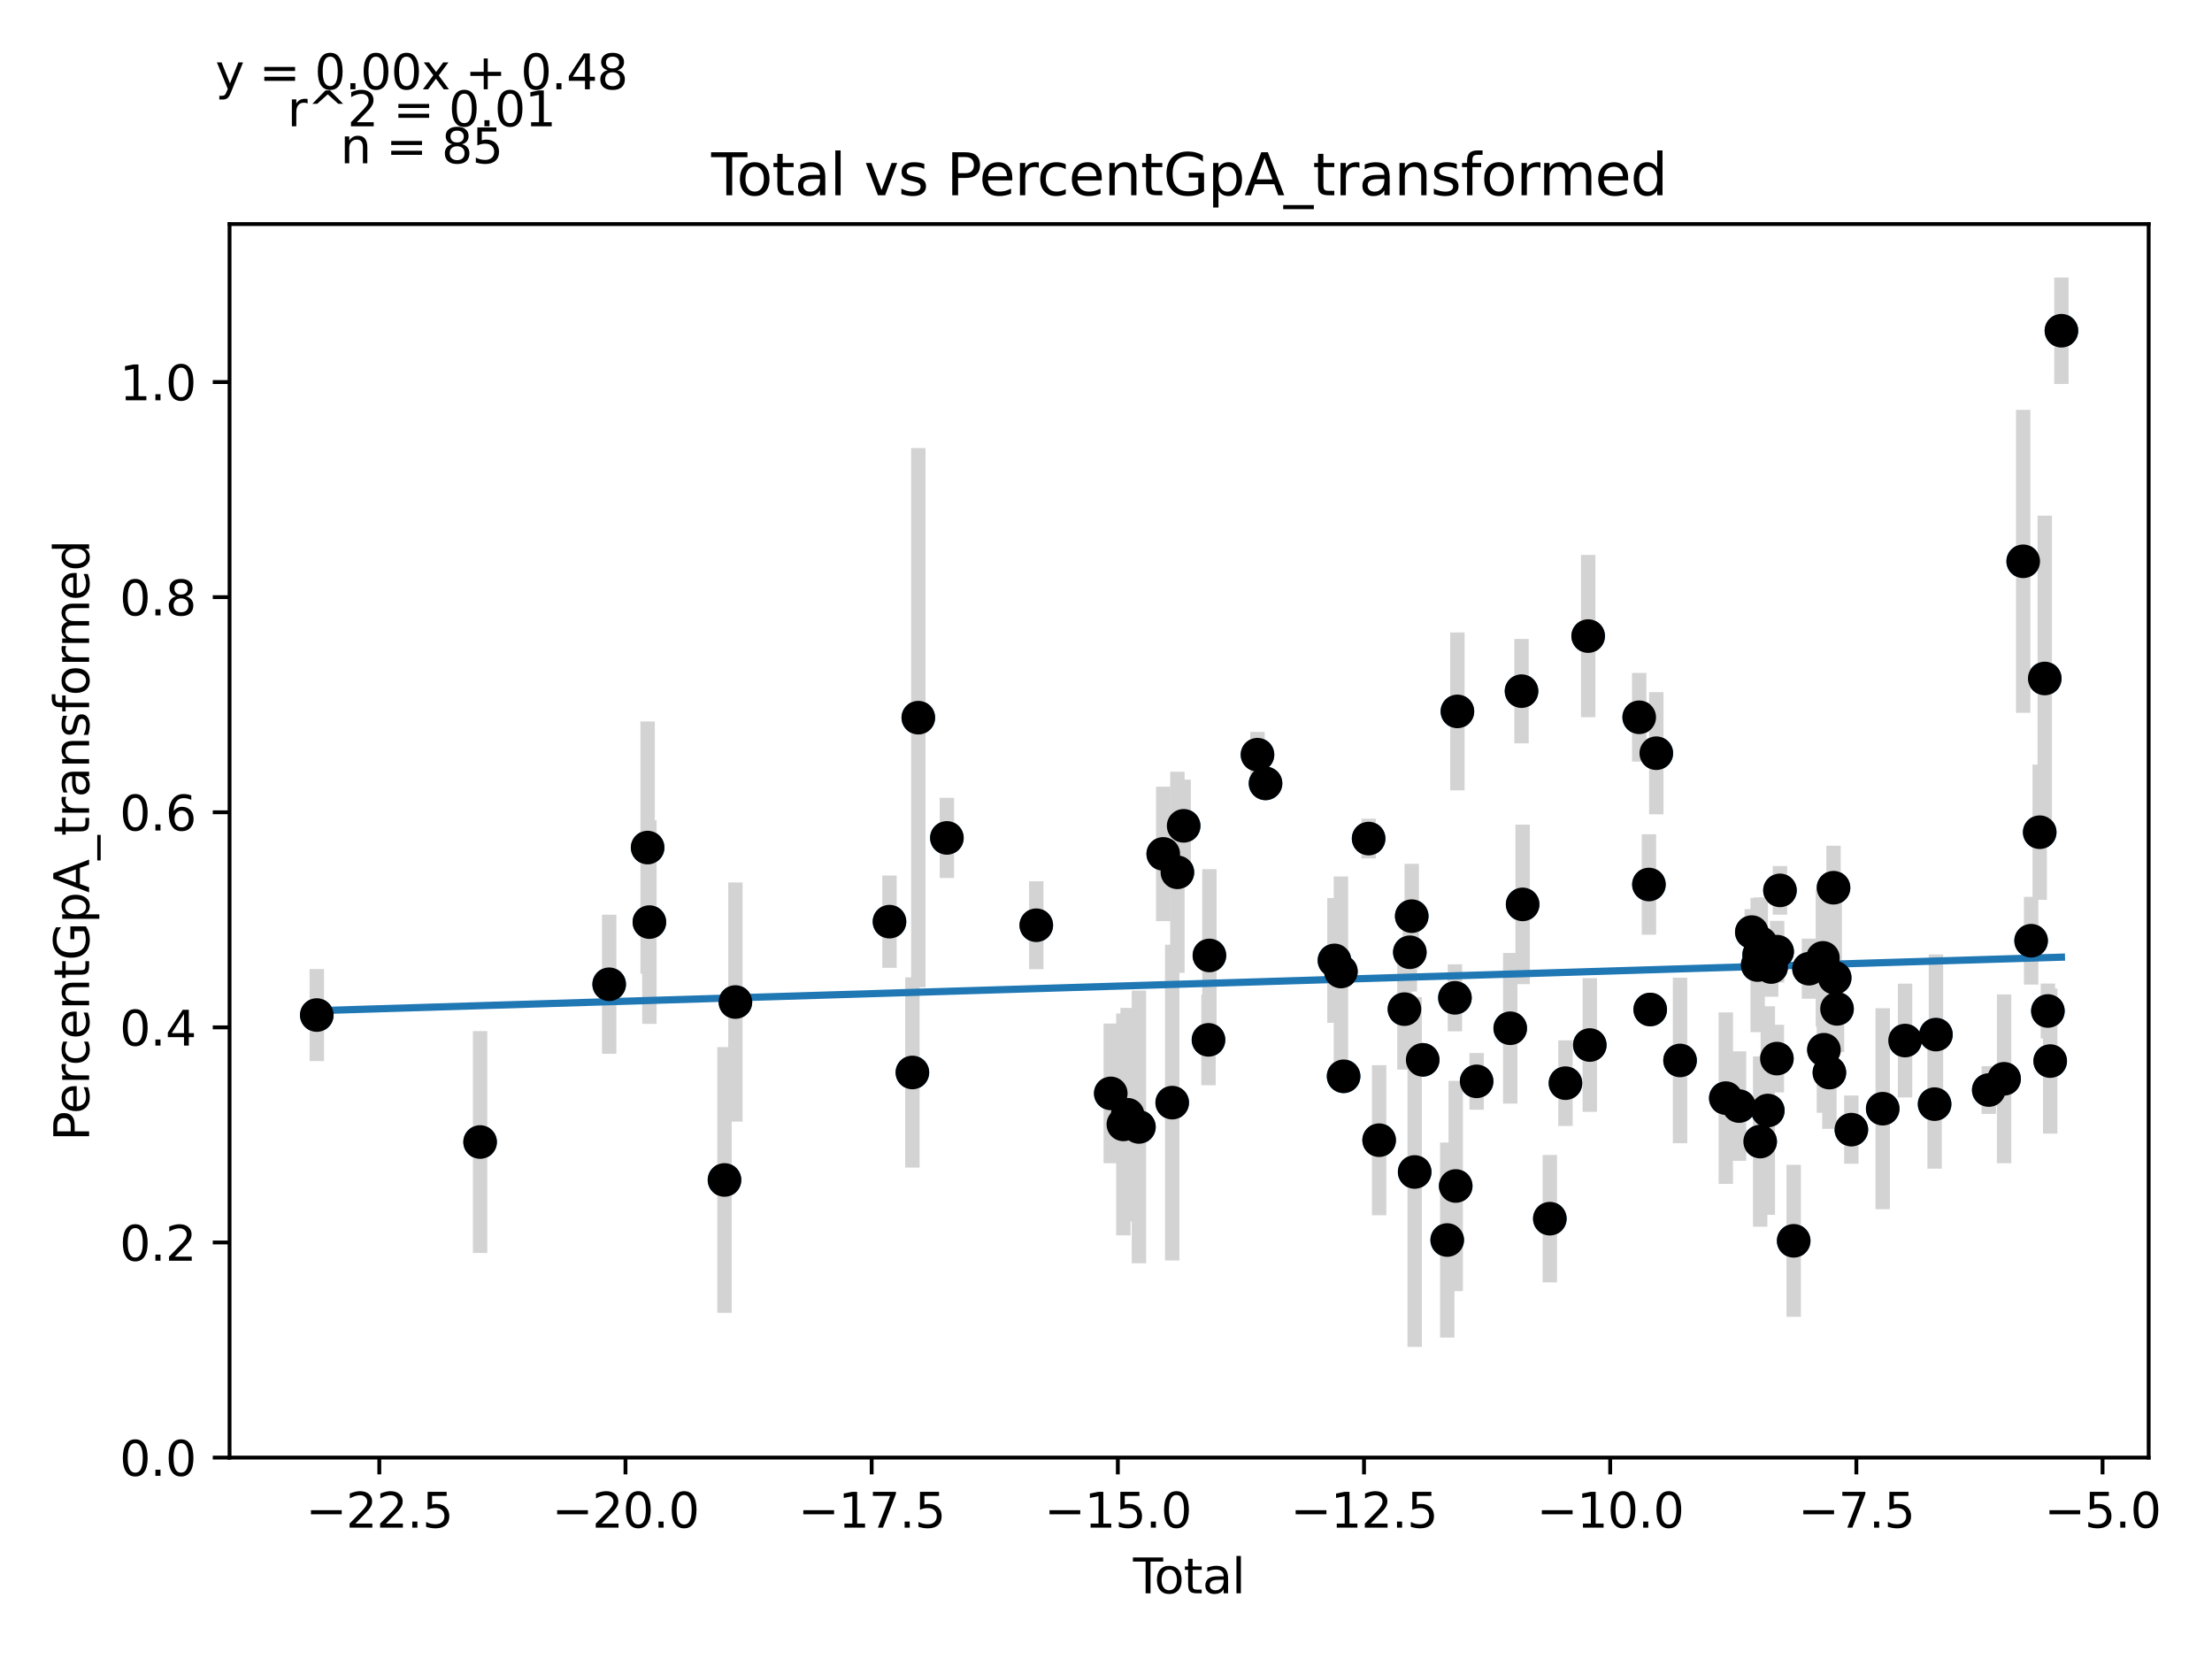 <?xml version="1.0" encoding="utf-8" standalone="no"?>
<!DOCTYPE svg PUBLIC "-//W3C//DTD SVG 1.1//EN"
  "http://www.w3.org/Graphics/SVG/1.1/DTD/svg11.dtd">
<svg xmlns:xlink="http://www.w3.org/1999/xlink" width="460.8pt" height="345.6pt" viewBox="0 0 460.8 345.6" xmlns="http://www.w3.org/2000/svg" version="1.1">
 <defs>
  <style type="text/css">*{stroke-linejoin: round; stroke-linecap: butt}</style>
 </defs>
 <g id="figure_1">
  <g id="patch_1">
   <path d="M 0 345.6 
L 460.8 345.6 
L 460.8 0 
L 0 0 
z
" style="fill: #ffffff"/>
  </g>
  <g id="axes_1">
   <g id="patch_2">
    <path d="M 47.821 303.64 
L 447.604 303.64 
L 447.604 46.676 
L 47.821 46.676 
z
" style="fill: #ffffff"/>
   </g>
   <g id="PathCollection_1">
    <defs>
     <path id="m365b60e209" d="M 0 3 
C 0.796 3 1.559 2.684 2.121 2.121 
C 2.684 1.559 3 0.796 3 0 
C 3 -0.796 2.684 -1.559 2.121 -2.121 
C 1.559 -2.684 0.796 -3 0 -3 
C -0.796 -3 -1.559 -2.684 -2.121 -2.121 
C -2.684 -1.559 -3 -0.796 -3 0 
C -3 0.796 -2.684 1.559 -2.121 2.121 
C -1.559 2.684 -0.796 3 0 3 
z
" style="stroke: #1f77b4"/>
    </defs>
    <g clip-path="url(#p6bec7f2ea3)">
     <use xlink:href="#m365b60e209" x="65.993" y="211.452" style="fill: #1f77b4; stroke: #1f77b4"/>
     <use xlink:href="#m365b60e209" x="100.016" y="237.904" style="fill: #1f77b4; stroke: #1f77b4"/>
     <use xlink:href="#m365b60e209" x="126.903" y="205.041" style="fill: #1f77b4; stroke: #1f77b4"/>
     <use xlink:href="#m365b60e209" x="134.913" y="176.565" style="fill: #1f77b4; stroke: #1f77b4"/>
     <use xlink:href="#m365b60e209" x="135.278" y="192.089" style="fill: #1f77b4; stroke: #1f77b4"/>
     <use xlink:href="#m365b60e209" x="150.926" y="245.807" style="fill: #1f77b4; stroke: #1f77b4"/>
     <use xlink:href="#m365b60e209" x="153.201" y="208.74" style="fill: #1f77b4; stroke: #1f77b4"/>
     <use xlink:href="#m365b60e209" x="185.296" y="191.998" style="fill: #1f77b4; stroke: #1f77b4"/>
     <use xlink:href="#m365b60e209" x="190.067" y="223.415" style="fill: #1f77b4; stroke: #1f77b4"/>
     <use xlink:href="#m365b60e209" x="191.302" y="149.506" style="fill: #1f77b4; stroke: #1f77b4"/>
     <use xlink:href="#m365b60e209" x="197.255" y="174.552" style="fill: #1f77b4; stroke: #1f77b4"/>
     <use xlink:href="#m365b60e209" x="215.877" y="192.745" style="fill: #1f77b4; stroke: #1f77b4"/>
     <use xlink:href="#m365b60e209" x="231.393" y="227.776" style="fill: #1f77b4; stroke: #1f77b4"/>
     <use xlink:href="#m365b60e209" x="234.021" y="234.233" style="fill: #1f77b4; stroke: #1f77b4"/>
     <use xlink:href="#m365b60e209" x="234.907" y="232.223" style="fill: #1f77b4; stroke: #1f77b4"/>
     <use xlink:href="#m365b60e209" x="237.258" y="234.763" style="fill: #1f77b4; stroke: #1f77b4"/>
     <use xlink:href="#m365b60e209" x="242.326" y="177.883" style="fill: #1f77b4; stroke: #1f77b4"/>
     <use xlink:href="#m365b60e209" x="244.193" y="229.698" style="fill: #1f77b4; stroke: #1f77b4"/>
     <use xlink:href="#m365b60e209" x="245.274" y="181.718" style="fill: #1f77b4; stroke: #1f77b4"/>
     <use xlink:href="#m365b60e209" x="246.577" y="172.034" style="fill: #1f77b4; stroke: #1f77b4"/>
     <use xlink:href="#m365b60e209" x="251.752" y="216.622" style="fill: #1f77b4; stroke: #1f77b4"/>
     <use xlink:href="#m365b60e209" x="251.943" y="199.039" style="fill: #1f77b4; stroke: #1f77b4"/>
     <use xlink:href="#m365b60e209" x="261.958" y="157.219" style="fill: #1f77b4; stroke: #1f77b4"/>
     <use xlink:href="#m365b60e209" x="263.634" y="163.195" style="fill: #1f77b4; stroke: #1f77b4"/>
     <use xlink:href="#m365b60e209" x="277.991" y="200.069" style="fill: #1f77b4; stroke: #1f77b4"/>
     <use xlink:href="#m365b60e209" x="279.34" y="202.384" style="fill: #1f77b4; stroke: #1f77b4"/>
     <use xlink:href="#m365b60e209" x="279.896" y="224.212" style="fill: #1f77b4; stroke: #1f77b4"/>
     <use xlink:href="#m365b60e209" x="285.109" y="174.689" style="fill: #1f77b4; stroke: #1f77b4"/>
     <use xlink:href="#m365b60e209" x="287.3" y="237.523" style="fill: #1f77b4; stroke: #1f77b4"/>
     <use xlink:href="#m365b60e209" x="292.571" y="210.223" style="fill: #1f77b4; stroke: #1f77b4"/>
     <use xlink:href="#m365b60e209" x="293.694" y="198.374" style="fill: #1f77b4; stroke: #1f77b4"/>
     <use xlink:href="#m365b60e209" x="294.091" y="190.854" style="fill: #1f77b4; stroke: #1f77b4"/>
     <use xlink:href="#m365b60e209" x="294.701" y="244.144" style="fill: #1f77b4; stroke: #1f77b4"/>
     <use xlink:href="#m365b60e209" x="296.377" y="220.785" style="fill: #1f77b4; stroke: #1f77b4"/>
     <use xlink:href="#m365b60e209" x="301.484" y="258.32" style="fill: #1f77b4; stroke: #1f77b4"/>
     <use xlink:href="#m365b60e209" x="303.087" y="207.867" style="fill: #1f77b4; stroke: #1f77b4"/>
     <use xlink:href="#m365b60e209" x="303.251" y="247.064" style="fill: #1f77b4; stroke: #1f77b4"/>
     <use xlink:href="#m365b60e209" x="303.606" y="148.199" style="fill: #1f77b4; stroke: #1f77b4"/>
     <use xlink:href="#m365b60e209" x="307.608" y="225.265" style="fill: #1f77b4; stroke: #1f77b4"/>
     <use xlink:href="#m365b60e209" x="314.609" y="214.205" style="fill: #1f77b4; stroke: #1f77b4"/>
     <use xlink:href="#m365b60e209" x="316.962" y="143.98" style="fill: #1f77b4; stroke: #1f77b4"/>
     <use xlink:href="#m365b60e209" x="317.193" y="188.401" style="fill: #1f77b4; stroke: #1f77b4"/>
     <use xlink:href="#m365b60e209" x="322.857" y="253.872" style="fill: #1f77b4; stroke: #1f77b4"/>
     <use xlink:href="#m365b60e209" x="326.115" y="225.644" style="fill: #1f77b4; stroke: #1f77b4"/>
     <use xlink:href="#m365b60e209" x="330.845" y="132.508" style="fill: #1f77b4; stroke: #1f77b4"/>
     <use xlink:href="#m365b60e209" x="331.183" y="217.697" style="fill: #1f77b4; stroke: #1f77b4"/>
     <use xlink:href="#m365b60e209" x="341.477" y="149.424" style="fill: #1f77b4; stroke: #1f77b4"/>
     <use xlink:href="#m365b60e209" x="343.5" y="184.26" style="fill: #1f77b4; stroke: #1f77b4"/>
     <use xlink:href="#m365b60e209" x="343.771" y="210.299" style="fill: #1f77b4; stroke: #1f77b4"/>
     <use xlink:href="#m365b60e209" x="345.039" y="156.907" style="fill: #1f77b4; stroke: #1f77b4"/>
     <use xlink:href="#m365b60e209" x="349.986" y="220.911" style="fill: #1f77b4; stroke: #1f77b4"/>
     <use xlink:href="#m365b60e209" x="359.518" y="228.758" style="fill: #1f77b4; stroke: #1f77b4"/>
     <use xlink:href="#m365b60e209" x="362.274" y="230.416" style="fill: #1f77b4; stroke: #1f77b4"/>
     <use xlink:href="#m365b60e209" x="364.933" y="194.174" style="fill: #1f77b4; stroke: #1f77b4"/>
     <use xlink:href="#m365b60e209" x="366.154" y="201.038" style="fill: #1f77b4; stroke: #1f77b4"/>
     <use xlink:href="#m365b60e209" x="366.457" y="198.895" style="fill: #1f77b4; stroke: #1f77b4"/>
     <use xlink:href="#m365b60e209" x="366.676" y="237.81" style="fill: #1f77b4; stroke: #1f77b4"/>
     <use xlink:href="#m365b60e209" x="366.795" y="196.492" style="fill: #1f77b4; stroke: #1f77b4"/>
     <use xlink:href="#m365b60e209" x="368.267" y="231.344" style="fill: #1f77b4; stroke: #1f77b4"/>
     <use xlink:href="#m365b60e209" x="368.965" y="201.452" style="fill: #1f77b4; stroke: #1f77b4"/>
     <use xlink:href="#m365b60e209" x="370.156" y="220.527" style="fill: #1f77b4; stroke: #1f77b4"/>
     <use xlink:href="#m365b60e209" x="370.217" y="198.248" style="fill: #1f77b4; stroke: #1f77b4"/>
     <use xlink:href="#m365b60e209" x="370.798" y="185.482" style="fill: #1f77b4; stroke: #1f77b4"/>
     <use xlink:href="#m365b60e209" x="373.658" y="258.487" style="fill: #1f77b4; stroke: #1f77b4"/>
     <use xlink:href="#m365b60e209" x="376.848" y="201.8" style="fill: #1f77b4; stroke: #1f77b4"/>
     <use xlink:href="#m365b60e209" x="379.746" y="199.541" style="fill: #1f77b4; stroke: #1f77b4"/>
     <use xlink:href="#m365b60e209" x="379.952" y="218.683" style="fill: #1f77b4; stroke: #1f77b4"/>
     <use xlink:href="#m365b60e209" x="381.097" y="223.44" style="fill: #1f77b4; stroke: #1f77b4"/>
     <use xlink:href="#m365b60e209" x="381.957" y="184.929" style="fill: #1f77b4; stroke: #1f77b4"/>
     <use xlink:href="#m365b60e209" x="382.204" y="203.687" style="fill: #1f77b4; stroke: #1f77b4"/>
     <use xlink:href="#m365b60e209" x="382.687" y="210.166" style="fill: #1f77b4; stroke: #1f77b4"/>
     <use xlink:href="#m365b60e209" x="385.673" y="235.326" style="fill: #1f77b4; stroke: #1f77b4"/>
     <use xlink:href="#m365b60e209" x="392.204" y="230.961" style="fill: #1f77b4; stroke: #1f77b4"/>
     <use xlink:href="#m365b60e209" x="396.862" y="216.767" style="fill: #1f77b4; stroke: #1f77b4"/>
     <use xlink:href="#m365b60e209" x="403.013" y="230.012" style="fill: #1f77b4; stroke: #1f77b4"/>
     <use xlink:href="#m365b60e209" x="403.292" y="215.525" style="fill: #1f77b4; stroke: #1f77b4"/>
     <use xlink:href="#m365b60e209" x="414.295" y="227.076" style="fill: #1f77b4; stroke: #1f77b4"/>
     <use xlink:href="#m365b60e209" x="417.49" y="224.734" style="fill: #1f77b4; stroke: #1f77b4"/>
     <use xlink:href="#m365b60e209" x="421.471" y="116.93" style="fill: #1f77b4; stroke: #1f77b4"/>
     <use xlink:href="#m365b60e209" x="423.119" y="195.971" style="fill: #1f77b4; stroke: #1f77b4"/>
     <use xlink:href="#m365b60e209" x="424.909" y="173.367" style="fill: #1f77b4; stroke: #1f77b4"/>
     <use xlink:href="#m365b60e209" x="425.961" y="141.342" style="fill: #1f77b4; stroke: #1f77b4"/>
     <use xlink:href="#m365b60e209" x="426.612" y="210.609" style="fill: #1f77b4; stroke: #1f77b4"/>
     <use xlink:href="#m365b60e209" x="427.094" y="221.042" style="fill: #1f77b4; stroke: #1f77b4"/>
     <use xlink:href="#m365b60e209" x="429.432" y="68.897" style="fill: #1f77b4; stroke: #1f77b4"/>
    </g>
   </g>
   <g id="matplotlib.axis_1">
    <g id="xtick_1">
     <g id="line2d_1">
      <defs>
       <path id="m8c1d6031d1" d="M 0 0 
L 0 3.5 
" style="stroke: #000000; stroke-width: 0.8"/>
      </defs>
      <g>
       <use xlink:href="#m8c1d6031d1" x="79.017" y="303.64" style="stroke: #000000; stroke-width: 0.8"/>
      </g>
     </g>
     <g id="text_1">
      <!-- −22.5 -->
      <g transform="translate(63.694 318.238)scale(0.1 -0.1)">
       <defs>
        <path id="DejaVuSans-2212" d="M 678 2272 
L 4684 2272 
L 4684 1741 
L 678 1741 
L 678 2272 
z
" transform="scale(0.016)"/>
        <path id="DejaVuSans-32" d="M 1228 531 
L 3431 531 
L 3431 0 
L 469 0 
L 469 531 
Q 828 903 1448 1529 
Q 2069 2156 2228 2338 
Q 2531 2678 2651 2914 
Q 2772 3150 2772 3378 
Q 2772 3750 2511 3984 
Q 2250 4219 1831 4219 
Q 1534 4219 1204 4116 
Q 875 4013 500 3803 
L 500 4441 
Q 881 4594 1212 4672 
Q 1544 4750 1819 4750 
Q 2544 4750 2975 4387 
Q 3406 4025 3406 3419 
Q 3406 3131 3298 2873 
Q 3191 2616 2906 2266 
Q 2828 2175 2409 1742 
Q 1991 1309 1228 531 
z
" transform="scale(0.016)"/>
        <path id="DejaVuSans-2e" d="M 684 794 
L 1344 794 
L 1344 0 
L 684 0 
L 684 794 
z
" transform="scale(0.016)"/>
        <path id="DejaVuSans-35" d="M 691 4666 
L 3169 4666 
L 3169 4134 
L 1269 4134 
L 1269 2991 
Q 1406 3038 1543 3061 
Q 1681 3084 1819 3084 
Q 2600 3084 3056 2656 
Q 3513 2228 3513 1497 
Q 3513 744 3044 326 
Q 2575 -91 1722 -91 
Q 1428 -91 1123 -41 
Q 819 9 494 109 
L 494 744 
Q 775 591 1075 516 
Q 1375 441 1709 441 
Q 2250 441 2565 725 
Q 2881 1009 2881 1497 
Q 2881 1984 2565 2268 
Q 2250 2553 1709 2553 
Q 1456 2553 1204 2497 
Q 953 2441 691 2322 
L 691 4666 
z
" transform="scale(0.016)"/>
       </defs>
       <use xlink:href="#DejaVuSans-2212"/>
       <use xlink:href="#DejaVuSans-32" x="83.789"/>
       <use xlink:href="#DejaVuSans-32" x="147.412"/>
       <use xlink:href="#DejaVuSans-2e" x="211.035"/>
       <use xlink:href="#DejaVuSans-35" x="242.822"/>
      </g>
     </g>
    </g>
    <g id="xtick_2">
     <g id="line2d_2">
      <g>
       <use xlink:href="#m8c1d6031d1" x="130.3" y="303.64" style="stroke: #000000; stroke-width: 0.8"/>
      </g>
     </g>
     <g id="text_2">
      <!-- −20.0 -->
      <g transform="translate(114.977 318.238)scale(0.1 -0.1)">
       <defs>
        <path id="DejaVuSans-30" d="M 2034 4250 
Q 1547 4250 1301 3770 
Q 1056 3291 1056 2328 
Q 1056 1369 1301 889 
Q 1547 409 2034 409 
Q 2525 409 2770 889 
Q 3016 1369 3016 2328 
Q 3016 3291 2770 3770 
Q 2525 4250 2034 4250 
z
M 2034 4750 
Q 2819 4750 3233 4129 
Q 3647 3509 3647 2328 
Q 3647 1150 3233 529 
Q 2819 -91 2034 -91 
Q 1250 -91 836 529 
Q 422 1150 422 2328 
Q 422 3509 836 4129 
Q 1250 4750 2034 4750 
z
" transform="scale(0.016)"/>
       </defs>
       <use xlink:href="#DejaVuSans-2212"/>
       <use xlink:href="#DejaVuSans-32" x="83.789"/>
       <use xlink:href="#DejaVuSans-30" x="147.412"/>
       <use xlink:href="#DejaVuSans-2e" x="211.035"/>
       <use xlink:href="#DejaVuSans-30" x="242.822"/>
      </g>
     </g>
    </g>
    <g id="xtick_3">
     <g id="line2d_3">
      <g>
       <use xlink:href="#m8c1d6031d1" x="181.583" y="303.64" style="stroke: #000000; stroke-width: 0.8"/>
      </g>
     </g>
     <g id="text_3">
      <!-- −17.5 -->
      <g transform="translate(166.26 318.238)scale(0.1 -0.1)">
       <defs>
        <path id="DejaVuSans-31" d="M 794 531 
L 1825 531 
L 1825 4091 
L 703 3866 
L 703 4441 
L 1819 4666 
L 2450 4666 
L 2450 531 
L 3481 531 
L 3481 0 
L 794 0 
L 794 531 
z
" transform="scale(0.016)"/>
        <path id="DejaVuSans-37" d="M 525 4666 
L 3525 4666 
L 3525 4397 
L 1831 0 
L 1172 0 
L 2766 4134 
L 525 4134 
L 525 4666 
z
" transform="scale(0.016)"/>
       </defs>
       <use xlink:href="#DejaVuSans-2212"/>
       <use xlink:href="#DejaVuSans-31" x="83.789"/>
       <use xlink:href="#DejaVuSans-37" x="147.412"/>
       <use xlink:href="#DejaVuSans-2e" x="211.035"/>
       <use xlink:href="#DejaVuSans-35" x="242.822"/>
      </g>
     </g>
    </g>
    <g id="xtick_4">
     <g id="line2d_4">
      <g>
       <use xlink:href="#m8c1d6031d1" x="232.866" y="303.64" style="stroke: #000000; stroke-width: 0.8"/>
      </g>
     </g>
     <g id="text_4">
      <!-- −15.0 -->
      <g transform="translate(217.543 318.238)scale(0.1 -0.1)">
       <use xlink:href="#DejaVuSans-2212"/>
       <use xlink:href="#DejaVuSans-31" x="83.789"/>
       <use xlink:href="#DejaVuSans-35" x="147.412"/>
       <use xlink:href="#DejaVuSans-2e" x="211.035"/>
       <use xlink:href="#DejaVuSans-30" x="242.822"/>
      </g>
     </g>
    </g>
    <g id="xtick_5">
     <g id="line2d_5">
      <g>
       <use xlink:href="#m8c1d6031d1" x="284.149" y="303.64" style="stroke: #000000; stroke-width: 0.8"/>
      </g>
     </g>
     <g id="text_5">
      <!-- −12.5 -->
      <g transform="translate(268.826 318.238)scale(0.1 -0.1)">
       <use xlink:href="#DejaVuSans-2212"/>
       <use xlink:href="#DejaVuSans-31" x="83.789"/>
       <use xlink:href="#DejaVuSans-32" x="147.412"/>
       <use xlink:href="#DejaVuSans-2e" x="211.035"/>
       <use xlink:href="#DejaVuSans-35" x="242.822"/>
      </g>
     </g>
    </g>
    <g id="xtick_6">
     <g id="line2d_6">
      <g>
       <use xlink:href="#m8c1d6031d1" x="335.432" y="303.64" style="stroke: #000000; stroke-width: 0.8"/>
      </g>
     </g>
     <g id="text_6">
      <!-- −10.0 -->
      <g transform="translate(320.109 318.238)scale(0.1 -0.1)">
       <use xlink:href="#DejaVuSans-2212"/>
       <use xlink:href="#DejaVuSans-31" x="83.789"/>
       <use xlink:href="#DejaVuSans-30" x="147.412"/>
       <use xlink:href="#DejaVuSans-2e" x="211.035"/>
       <use xlink:href="#DejaVuSans-30" x="242.822"/>
      </g>
     </g>
    </g>
    <g id="xtick_7">
     <g id="line2d_7">
      <g>
       <use xlink:href="#m8c1d6031d1" x="386.715" y="303.64" style="stroke: #000000; stroke-width: 0.8"/>
      </g>
     </g>
     <g id="text_7">
      <!-- −7.5 -->
      <g transform="translate(374.573 318.238)scale(0.1 -0.1)">
       <use xlink:href="#DejaVuSans-2212"/>
       <use xlink:href="#DejaVuSans-37" x="83.789"/>
       <use xlink:href="#DejaVuSans-2e" x="147.412"/>
       <use xlink:href="#DejaVuSans-35" x="179.199"/>
      </g>
     </g>
    </g>
    <g id="xtick_8">
     <g id="line2d_8">
      <g>
       <use xlink:href="#m8c1d6031d1" x="437.998" y="303.64" style="stroke: #000000; stroke-width: 0.8"/>
      </g>
     </g>
     <g id="text_8">
      <!-- −5.0 -->
      <g transform="translate(425.856 318.238)scale(0.1 -0.1)">
       <use xlink:href="#DejaVuSans-2212"/>
       <use xlink:href="#DejaVuSans-35" x="83.789"/>
       <use xlink:href="#DejaVuSans-2e" x="147.412"/>
       <use xlink:href="#DejaVuSans-30" x="179.199"/>
      </g>
     </g>
    </g>
    <g id="text_9">
     <!-- Total -->
     <g transform="translate(236.036 331.917)scale(0.1 -0.1)">
      <defs>
       <path id="DejaVuSans-54" d="M -19 4666 
L 3928 4666 
L 3928 4134 
L 2272 4134 
L 2272 0 
L 1638 0 
L 1638 4134 
L -19 4134 
L -19 4666 
z
" transform="scale(0.016)"/>
       <path id="DejaVuSans-6f" d="M 1959 3097 
Q 1497 3097 1228 2736 
Q 959 2375 959 1747 
Q 959 1119 1226 758 
Q 1494 397 1959 397 
Q 2419 397 2687 759 
Q 2956 1122 2956 1747 
Q 2956 2369 2687 2733 
Q 2419 3097 1959 3097 
z
M 1959 3584 
Q 2709 3584 3137 3096 
Q 3566 2609 3566 1747 
Q 3566 888 3137 398 
Q 2709 -91 1959 -91 
Q 1206 -91 779 398 
Q 353 888 353 1747 
Q 353 2609 779 3096 
Q 1206 3584 1959 3584 
z
" transform="scale(0.016)"/>
       <path id="DejaVuSans-74" d="M 1172 4494 
L 1172 3500 
L 2356 3500 
L 2356 3053 
L 1172 3053 
L 1172 1153 
Q 1172 725 1289 603 
Q 1406 481 1766 481 
L 2356 481 
L 2356 0 
L 1766 0 
Q 1100 0 847 248 
Q 594 497 594 1153 
L 594 3053 
L 172 3053 
L 172 3500 
L 594 3500 
L 594 4494 
L 1172 4494 
z
" transform="scale(0.016)"/>
       <path id="DejaVuSans-61" d="M 2194 1759 
Q 1497 1759 1228 1600 
Q 959 1441 959 1056 
Q 959 750 1161 570 
Q 1363 391 1709 391 
Q 2188 391 2477 730 
Q 2766 1069 2766 1631 
L 2766 1759 
L 2194 1759 
z
M 3341 1997 
L 3341 0 
L 2766 0 
L 2766 531 
Q 2569 213 2275 61 
Q 1981 -91 1556 -91 
Q 1019 -91 701 211 
Q 384 513 384 1019 
Q 384 1609 779 1909 
Q 1175 2209 1959 2209 
L 2766 2209 
L 2766 2266 
Q 2766 2663 2505 2880 
Q 2244 3097 1772 3097 
Q 1472 3097 1187 3025 
Q 903 2953 641 2809 
L 641 3341 
Q 956 3463 1253 3523 
Q 1550 3584 1831 3584 
Q 2591 3584 2966 3190 
Q 3341 2797 3341 1997 
z
" transform="scale(0.016)"/>
       <path id="DejaVuSans-6c" d="M 603 4863 
L 1178 4863 
L 1178 0 
L 603 0 
L 603 4863 
z
" transform="scale(0.016)"/>
      </defs>
      <use xlink:href="#DejaVuSans-54"/>
      <use xlink:href="#DejaVuSans-6f" x="44.084"/>
      <use xlink:href="#DejaVuSans-74" x="105.266"/>
      <use xlink:href="#DejaVuSans-61" x="144.475"/>
      <use xlink:href="#DejaVuSans-6c" x="205.754"/>
     </g>
    </g>
   </g>
   <g id="matplotlib.axis_2">
    <g id="ytick_1">
     <g id="line2d_9">
      <defs>
       <path id="m2316a8eae3" d="M 0 0 
L -3.5 0 
" style="stroke: #000000; stroke-width: 0.8"/>
      </defs>
      <g>
       <use xlink:href="#m2316a8eae3" x="47.821" y="303.64" style="stroke: #000000; stroke-width: 0.8"/>
      </g>
     </g>
     <g id="text_10">
      <!-- 0.0 -->
      <g transform="translate(24.918 307.439)scale(0.1 -0.1)">
       <use xlink:href="#DejaVuSans-30"/>
       <use xlink:href="#DejaVuSans-2e" x="63.623"/>
       <use xlink:href="#DejaVuSans-30" x="95.41"/>
      </g>
     </g>
    </g>
    <g id="ytick_2">
     <g id="line2d_10">
      <g>
       <use xlink:href="#m2316a8eae3" x="47.821" y="258.83" style="stroke: #000000; stroke-width: 0.8"/>
      </g>
     </g>
     <g id="text_11">
      <!-- 0.2 -->
      <g transform="translate(24.918 262.629)scale(0.1 -0.1)">
       <use xlink:href="#DejaVuSans-30"/>
       <use xlink:href="#DejaVuSans-2e" x="63.623"/>
       <use xlink:href="#DejaVuSans-32" x="95.41"/>
      </g>
     </g>
    </g>
    <g id="ytick_3">
     <g id="line2d_11">
      <g>
       <use xlink:href="#m2316a8eae3" x="47.821" y="214.02" style="stroke: #000000; stroke-width: 0.8"/>
      </g>
     </g>
     <g id="text_12">
      <!-- 0.4 -->
      <g transform="translate(24.918 217.819)scale(0.1 -0.1)">
       <defs>
        <path id="DejaVuSans-34" d="M 2419 4116 
L 825 1625 
L 2419 1625 
L 2419 4116 
z
M 2253 4666 
L 3047 4666 
L 3047 1625 
L 3713 1625 
L 3713 1100 
L 3047 1100 
L 3047 0 
L 2419 0 
L 2419 1100 
L 313 1100 
L 313 1709 
L 2253 4666 
z
" transform="scale(0.016)"/>
       </defs>
       <use xlink:href="#DejaVuSans-30"/>
       <use xlink:href="#DejaVuSans-2e" x="63.623"/>
       <use xlink:href="#DejaVuSans-34" x="95.41"/>
      </g>
     </g>
    </g>
    <g id="ytick_4">
     <g id="line2d_12">
      <g>
       <use xlink:href="#m2316a8eae3" x="47.821" y="169.21" style="stroke: #000000; stroke-width: 0.8"/>
      </g>
     </g>
     <g id="text_13">
      <!-- 0.6 -->
      <g transform="translate(24.918 173.009)scale(0.1 -0.1)">
       <defs>
        <path id="DejaVuSans-36" d="M 2113 2584 
Q 1688 2584 1439 2293 
Q 1191 2003 1191 1497 
Q 1191 994 1439 701 
Q 1688 409 2113 409 
Q 2538 409 2786 701 
Q 3034 994 3034 1497 
Q 3034 2003 2786 2293 
Q 2538 2584 2113 2584 
z
M 3366 4563 
L 3366 3988 
Q 3128 4100 2886 4159 
Q 2644 4219 2406 4219 
Q 1781 4219 1451 3797 
Q 1122 3375 1075 2522 
Q 1259 2794 1537 2939 
Q 1816 3084 2150 3084 
Q 2853 3084 3261 2657 
Q 3669 2231 3669 1497 
Q 3669 778 3244 343 
Q 2819 -91 2113 -91 
Q 1303 -91 875 529 
Q 447 1150 447 2328 
Q 447 3434 972 4092 
Q 1497 4750 2381 4750 
Q 2619 4750 2861 4703 
Q 3103 4656 3366 4563 
z
" transform="scale(0.016)"/>
       </defs>
       <use xlink:href="#DejaVuSans-30"/>
       <use xlink:href="#DejaVuSans-2e" x="63.623"/>
       <use xlink:href="#DejaVuSans-36" x="95.41"/>
      </g>
     </g>
    </g>
    <g id="ytick_5">
     <g id="line2d_13">
      <g>
       <use xlink:href="#m2316a8eae3" x="47.821" y="124.4" style="stroke: #000000; stroke-width: 0.8"/>
      </g>
     </g>
     <g id="text_14">
      <!-- 0.8 -->
      <g transform="translate(24.918 128.199)scale(0.1 -0.1)">
       <defs>
        <path id="DejaVuSans-38" d="M 2034 2216 
Q 1584 2216 1326 1975 
Q 1069 1734 1069 1313 
Q 1069 891 1326 650 
Q 1584 409 2034 409 
Q 2484 409 2743 651 
Q 3003 894 3003 1313 
Q 3003 1734 2745 1975 
Q 2488 2216 2034 2216 
z
M 1403 2484 
Q 997 2584 770 2862 
Q 544 3141 544 3541 
Q 544 4100 942 4425 
Q 1341 4750 2034 4750 
Q 2731 4750 3128 4425 
Q 3525 4100 3525 3541 
Q 3525 3141 3298 2862 
Q 3072 2584 2669 2484 
Q 3125 2378 3379 2068 
Q 3634 1759 3634 1313 
Q 3634 634 3220 271 
Q 2806 -91 2034 -91 
Q 1263 -91 848 271 
Q 434 634 434 1313 
Q 434 1759 690 2068 
Q 947 2378 1403 2484 
z
M 1172 3481 
Q 1172 3119 1398 2916 
Q 1625 2713 2034 2713 
Q 2441 2713 2670 2916 
Q 2900 3119 2900 3481 
Q 2900 3844 2670 4047 
Q 2441 4250 2034 4250 
Q 1625 4250 1398 4047 
Q 1172 3844 1172 3481 
z
" transform="scale(0.016)"/>
       </defs>
       <use xlink:href="#DejaVuSans-30"/>
       <use xlink:href="#DejaVuSans-2e" x="63.623"/>
       <use xlink:href="#DejaVuSans-38" x="95.41"/>
      </g>
     </g>
    </g>
    <g id="ytick_6">
     <g id="line2d_14">
      <g>
       <use xlink:href="#m2316a8eae3" x="47.821" y="79.59" style="stroke: #000000; stroke-width: 0.8"/>
      </g>
     </g>
     <g id="text_15">
      <!-- 1.0 -->
      <g transform="translate(24.918 83.389)scale(0.1 -0.1)">
       <use xlink:href="#DejaVuSans-31"/>
       <use xlink:href="#DejaVuSans-2e" x="63.623"/>
       <use xlink:href="#DejaVuSans-30" x="95.41"/>
      </g>
     </g>
    </g>
    <g id="text_16">
     <!-- PercentGpA_transformed -->
     <g transform="translate(18.56 237.696)rotate(-90)scale(0.1 -0.1)">
      <defs>
       <path id="DejaVuSans-50" d="M 1259 4147 
L 1259 2394 
L 2053 2394 
Q 2494 2394 2734 2622 
Q 2975 2850 2975 3272 
Q 2975 3691 2734 3919 
Q 2494 4147 2053 4147 
L 1259 4147 
z
M 628 4666 
L 2053 4666 
Q 2838 4666 3239 4311 
Q 3641 3956 3641 3272 
Q 3641 2581 3239 2228 
Q 2838 1875 2053 1875 
L 1259 1875 
L 1259 0 
L 628 0 
L 628 4666 
z
" transform="scale(0.016)"/>
       <path id="DejaVuSans-65" d="M 3597 1894 
L 3597 1613 
L 953 1613 
Q 991 1019 1311 708 
Q 1631 397 2203 397 
Q 2534 397 2845 478 
Q 3156 559 3463 722 
L 3463 178 
Q 3153 47 2828 -22 
Q 2503 -91 2169 -91 
Q 1331 -91 842 396 
Q 353 884 353 1716 
Q 353 2575 817 3079 
Q 1281 3584 2069 3584 
Q 2775 3584 3186 3129 
Q 3597 2675 3597 1894 
z
M 3022 2063 
Q 3016 2534 2758 2815 
Q 2500 3097 2075 3097 
Q 1594 3097 1305 2825 
Q 1016 2553 972 2059 
L 3022 2063 
z
" transform="scale(0.016)"/>
       <path id="DejaVuSans-72" d="M 2631 2963 
Q 2534 3019 2420 3045 
Q 2306 3072 2169 3072 
Q 1681 3072 1420 2755 
Q 1159 2438 1159 1844 
L 1159 0 
L 581 0 
L 581 3500 
L 1159 3500 
L 1159 2956 
Q 1341 3275 1631 3429 
Q 1922 3584 2338 3584 
Q 2397 3584 2469 3576 
Q 2541 3569 2628 3553 
L 2631 2963 
z
" transform="scale(0.016)"/>
       <path id="DejaVuSans-63" d="M 3122 3366 
L 3122 2828 
Q 2878 2963 2633 3030 
Q 2388 3097 2138 3097 
Q 1578 3097 1268 2742 
Q 959 2388 959 1747 
Q 959 1106 1268 751 
Q 1578 397 2138 397 
Q 2388 397 2633 464 
Q 2878 531 3122 666 
L 3122 134 
Q 2881 22 2623 -34 
Q 2366 -91 2075 -91 
Q 1284 -91 818 406 
Q 353 903 353 1747 
Q 353 2603 823 3093 
Q 1294 3584 2113 3584 
Q 2378 3584 2631 3529 
Q 2884 3475 3122 3366 
z
" transform="scale(0.016)"/>
       <path id="DejaVuSans-6e" d="M 3513 2113 
L 3513 0 
L 2938 0 
L 2938 2094 
Q 2938 2591 2744 2837 
Q 2550 3084 2163 3084 
Q 1697 3084 1428 2787 
Q 1159 2491 1159 1978 
L 1159 0 
L 581 0 
L 581 3500 
L 1159 3500 
L 1159 2956 
Q 1366 3272 1645 3428 
Q 1925 3584 2291 3584 
Q 2894 3584 3203 3211 
Q 3513 2838 3513 2113 
z
" transform="scale(0.016)"/>
       <path id="DejaVuSans-47" d="M 3809 666 
L 3809 1919 
L 2778 1919 
L 2778 2438 
L 4434 2438 
L 4434 434 
Q 4069 175 3628 42 
Q 3188 -91 2688 -91 
Q 1594 -91 976 548 
Q 359 1188 359 2328 
Q 359 3472 976 4111 
Q 1594 4750 2688 4750 
Q 3144 4750 3555 4637 
Q 3966 4525 4313 4306 
L 4313 3634 
Q 3963 3931 3569 4081 
Q 3175 4231 2741 4231 
Q 1884 4231 1454 3753 
Q 1025 3275 1025 2328 
Q 1025 1384 1454 906 
Q 1884 428 2741 428 
Q 3075 428 3337 486 
Q 3600 544 3809 666 
z
" transform="scale(0.016)"/>
       <path id="DejaVuSans-70" d="M 1159 525 
L 1159 -1331 
L 581 -1331 
L 581 3500 
L 1159 3500 
L 1159 2969 
Q 1341 3281 1617 3432 
Q 1894 3584 2278 3584 
Q 2916 3584 3314 3078 
Q 3713 2572 3713 1747 
Q 3713 922 3314 415 
Q 2916 -91 2278 -91 
Q 1894 -91 1617 61 
Q 1341 213 1159 525 
z
M 3116 1747 
Q 3116 2381 2855 2742 
Q 2594 3103 2138 3103 
Q 1681 3103 1420 2742 
Q 1159 2381 1159 1747 
Q 1159 1113 1420 752 
Q 1681 391 2138 391 
Q 2594 391 2855 752 
Q 3116 1113 3116 1747 
z
" transform="scale(0.016)"/>
       <path id="DejaVuSans-41" d="M 2188 4044 
L 1331 1722 
L 3047 1722 
L 2188 4044 
z
M 1831 4666 
L 2547 4666 
L 4325 0 
L 3669 0 
L 3244 1197 
L 1141 1197 
L 716 0 
L 50 0 
L 1831 4666 
z
" transform="scale(0.016)"/>
       <path id="DejaVuSans-5f" d="M 3263 -1063 
L 3263 -1509 
L -63 -1509 
L -63 -1063 
L 3263 -1063 
z
" transform="scale(0.016)"/>
       <path id="DejaVuSans-73" d="M 2834 3397 
L 2834 2853 
Q 2591 2978 2328 3040 
Q 2066 3103 1784 3103 
Q 1356 3103 1142 2972 
Q 928 2841 928 2578 
Q 928 2378 1081 2264 
Q 1234 2150 1697 2047 
L 1894 2003 
Q 2506 1872 2764 1633 
Q 3022 1394 3022 966 
Q 3022 478 2636 193 
Q 2250 -91 1575 -91 
Q 1294 -91 989 -36 
Q 684 19 347 128 
L 347 722 
Q 666 556 975 473 
Q 1284 391 1588 391 
Q 1994 391 2212 530 
Q 2431 669 2431 922 
Q 2431 1156 2273 1281 
Q 2116 1406 1581 1522 
L 1381 1569 
Q 847 1681 609 1914 
Q 372 2147 372 2553 
Q 372 3047 722 3315 
Q 1072 3584 1716 3584 
Q 2034 3584 2315 3537 
Q 2597 3491 2834 3397 
z
" transform="scale(0.016)"/>
       <path id="DejaVuSans-66" d="M 2375 4863 
L 2375 4384 
L 1825 4384 
Q 1516 4384 1395 4259 
Q 1275 4134 1275 3809 
L 1275 3500 
L 2222 3500 
L 2222 3053 
L 1275 3053 
L 1275 0 
L 697 0 
L 697 3053 
L 147 3053 
L 147 3500 
L 697 3500 
L 697 3744 
Q 697 4328 969 4595 
Q 1241 4863 1831 4863 
L 2375 4863 
z
" transform="scale(0.016)"/>
       <path id="DejaVuSans-6d" d="M 3328 2828 
Q 3544 3216 3844 3400 
Q 4144 3584 4550 3584 
Q 5097 3584 5394 3201 
Q 5691 2819 5691 2113 
L 5691 0 
L 5113 0 
L 5113 2094 
Q 5113 2597 4934 2840 
Q 4756 3084 4391 3084 
Q 3944 3084 3684 2787 
Q 3425 2491 3425 1978 
L 3425 0 
L 2847 0 
L 2847 2094 
Q 2847 2600 2669 2842 
Q 2491 3084 2119 3084 
Q 1678 3084 1418 2786 
Q 1159 2488 1159 1978 
L 1159 0 
L 581 0 
L 581 3500 
L 1159 3500 
L 1159 2956 
Q 1356 3278 1631 3431 
Q 1906 3584 2284 3584 
Q 2666 3584 2933 3390 
Q 3200 3197 3328 2828 
z
" transform="scale(0.016)"/>
       <path id="DejaVuSans-64" d="M 2906 2969 
L 2906 4863 
L 3481 4863 
L 3481 0 
L 2906 0 
L 2906 525 
Q 2725 213 2448 61 
Q 2172 -91 1784 -91 
Q 1150 -91 751 415 
Q 353 922 353 1747 
Q 353 2572 751 3078 
Q 1150 3584 1784 3584 
Q 2172 3584 2448 3432 
Q 2725 3281 2906 2969 
z
M 947 1747 
Q 947 1113 1208 752 
Q 1469 391 1925 391 
Q 2381 391 2643 752 
Q 2906 1113 2906 1747 
Q 2906 2381 2643 2742 
Q 2381 3103 1925 3103 
Q 1469 3103 1208 2742 
Q 947 2381 947 1747 
z
" transform="scale(0.016)"/>
      </defs>
      <use xlink:href="#DejaVuSans-50"/>
      <use xlink:href="#DejaVuSans-65" x="56.678"/>
      <use xlink:href="#DejaVuSans-72" x="118.201"/>
      <use xlink:href="#DejaVuSans-63" x="157.064"/>
      <use xlink:href="#DejaVuSans-65" x="212.045"/>
      <use xlink:href="#DejaVuSans-6e" x="273.568"/>
      <use xlink:href="#DejaVuSans-74" x="336.947"/>
      <use xlink:href="#DejaVuSans-47" x="376.156"/>
      <use xlink:href="#DejaVuSans-70" x="453.646"/>
      <use xlink:href="#DejaVuSans-41" x="517.123"/>
      <use xlink:href="#DejaVuSans-5f" x="585.531"/>
      <use xlink:href="#DejaVuSans-74" x="635.531"/>
      <use xlink:href="#DejaVuSans-72" x="674.74"/>
      <use xlink:href="#DejaVuSans-61" x="715.854"/>
      <use xlink:href="#DejaVuSans-6e" x="777.133"/>
      <use xlink:href="#DejaVuSans-73" x="840.512"/>
      <use xlink:href="#DejaVuSans-66" x="892.611"/>
      <use xlink:href="#DejaVuSans-6f" x="927.816"/>
      <use xlink:href="#DejaVuSans-72" x="988.998"/>
      <use xlink:href="#DejaVuSans-6d" x="1028.361"/>
      <use xlink:href="#DejaVuSans-65" x="1125.773"/>
      <use xlink:href="#DejaVuSans-64" x="1187.297"/>
     </g>
    </g>
   </g>
   <g id="LineCollection_1">
    <path d="M 65.993 221.042 
L 65.993 201.863 
" clip-path="url(#p6bec7f2ea3)" style="fill: none; stroke: #d3d3d3; stroke-width: 3"/>
    <path d="M 100.016 261.021 
L 100.016 214.788 
" clip-path="url(#p6bec7f2ea3)" style="fill: none; stroke: #d3d3d3; stroke-width: 3"/>
    <path d="M 126.903 219.526 
L 126.903 190.556 
" clip-path="url(#p6bec7f2ea3)" style="fill: none; stroke: #d3d3d3; stroke-width: 3"/>
    <path d="M 134.913 202.837 
L 134.913 150.294 
" clip-path="url(#p6bec7f2ea3)" style="fill: none; stroke: #d3d3d3; stroke-width: 3"/>
    <path d="M 135.278 213.291 
L 135.278 170.888 
" clip-path="url(#p6bec7f2ea3)" style="fill: none; stroke: #d3d3d3; stroke-width: 3"/>
    <path d="M 150.926 273.488 
L 150.926 218.126 
" clip-path="url(#p6bec7f2ea3)" style="fill: none; stroke: #d3d3d3; stroke-width: 3"/>
    <path d="M 153.201 233.658 
L 153.201 183.823 
" clip-path="url(#p6bec7f2ea3)" style="fill: none; stroke: #d3d3d3; stroke-width: 3"/>
    <path d="M 185.296 201.609 
L 185.296 182.387 
" clip-path="url(#p6bec7f2ea3)" style="fill: none; stroke: #d3d3d3; stroke-width: 3"/>
    <path d="M 190.067 243.234 
L 190.067 203.595 
" clip-path="url(#p6bec7f2ea3)" style="fill: none; stroke: #d3d3d3; stroke-width: 3"/>
    <path d="M 191.302 205.678 
L 191.302 93.334 
" clip-path="url(#p6bec7f2ea3)" style="fill: none; stroke: #d3d3d3; stroke-width: 3"/>
    <path d="M 197.255 182.906 
L 197.255 166.198 
" clip-path="url(#p6bec7f2ea3)" style="fill: none; stroke: #d3d3d3; stroke-width: 3"/>
    <path d="M 215.877 201.905 
L 215.877 183.584 
" clip-path="url(#p6bec7f2ea3)" style="fill: none; stroke: #d3d3d3; stroke-width: 3"/>
    <path d="M 231.393 242.331 
L 231.393 213.22 
" clip-path="url(#p6bec7f2ea3)" style="fill: none; stroke: #d3d3d3; stroke-width: 3"/>
    <path d="M 234.021 257.344 
L 234.021 211.121 
" clip-path="url(#p6bec7f2ea3)" style="fill: none; stroke: #d3d3d3; stroke-width: 3"/>
    <path d="M 234.907 254.48 
L 234.907 209.966 
" clip-path="url(#p6bec7f2ea3)" style="fill: none; stroke: #d3d3d3; stroke-width: 3"/>
    <path d="M 237.258 263.17 
L 237.258 206.355 
" clip-path="url(#p6bec7f2ea3)" style="fill: none; stroke: #d3d3d3; stroke-width: 3"/>
    <path d="M 242.326 191.89 
L 242.326 163.877 
" clip-path="url(#p6bec7f2ea3)" style="fill: none; stroke: #d3d3d3; stroke-width: 3"/>
    <path d="M 244.193 262.588 
L 244.193 196.807 
" clip-path="url(#p6bec7f2ea3)" style="fill: none; stroke: #d3d3d3; stroke-width: 3"/>
    <path d="M 245.274 202.672 
L 245.274 160.763 
" clip-path="url(#p6bec7f2ea3)" style="fill: none; stroke: #d3d3d3; stroke-width: 3"/>
    <path d="M 246.577 181.66 
L 246.577 162.407 
" clip-path="url(#p6bec7f2ea3)" style="fill: none; stroke: #d3d3d3; stroke-width: 3"/>
    <path d="M 251.752 226.073 
L 251.752 207.171 
" clip-path="url(#p6bec7f2ea3)" style="fill: none; stroke: #d3d3d3; stroke-width: 3"/>
    <path d="M 251.943 217.026 
L 251.943 181.052 
" clip-path="url(#p6bec7f2ea3)" style="fill: none; stroke: #d3d3d3; stroke-width: 3"/>
    <path d="M 261.958 161.983 
L 261.958 152.456 
" clip-path="url(#p6bec7f2ea3)" style="fill: none; stroke: #d3d3d3; stroke-width: 3"/>
    <path d="M 263.634 166.455 
L 263.634 159.936 
" clip-path="url(#p6bec7f2ea3)" style="fill: none; stroke: #d3d3d3; stroke-width: 3"/>
    <path d="M 277.991 213.069 
L 277.991 187.069 
" clip-path="url(#p6bec7f2ea3)" style="fill: none; stroke: #d3d3d3; stroke-width: 3"/>
    <path d="M 279.34 222.183 
L 279.34 182.585 
" clip-path="url(#p6bec7f2ea3)" style="fill: none; stroke: #d3d3d3; stroke-width: 3"/>
    <path d="M 279.896 225.28 
L 279.896 223.144 
" clip-path="url(#p6bec7f2ea3)" style="fill: none; stroke: #d3d3d3; stroke-width: 3"/>
    <path d="M 285.109 178.822 
L 285.109 170.555 
" clip-path="url(#p6bec7f2ea3)" style="fill: none; stroke: #d3d3d3; stroke-width: 3"/>
    <path d="M 287.3 253.152 
L 287.3 221.894 
" clip-path="url(#p6bec7f2ea3)" style="fill: none; stroke: #d3d3d3; stroke-width: 3"/>
    <path d="M 292.571 222.812 
L 292.571 197.635 
" clip-path="url(#p6bec7f2ea3)" style="fill: none; stroke: #d3d3d3; stroke-width: 3"/>
    <path d="M 293.694 206.556 
L 293.694 190.192 
" clip-path="url(#p6bec7f2ea3)" style="fill: none; stroke: #d3d3d3; stroke-width: 3"/>
    <path d="M 294.091 201.765 
L 294.091 179.943 
" clip-path="url(#p6bec7f2ea3)" style="fill: none; stroke: #d3d3d3; stroke-width: 3"/>
    <path d="M 294.701 280.586 
L 294.701 207.702 
" clip-path="url(#p6bec7f2ea3)" style="fill: none; stroke: #d3d3d3; stroke-width: 3"/>
    <path d="M 296.377 222.278 
L 296.377 219.292 
" clip-path="url(#p6bec7f2ea3)" style="fill: none; stroke: #d3d3d3; stroke-width: 3"/>
    <path d="M 301.484 278.639 
L 301.484 238.002 
" clip-path="url(#p6bec7f2ea3)" style="fill: none; stroke: #d3d3d3; stroke-width: 3"/>
    <path d="M 303.087 214.844 
L 303.087 200.89 
" clip-path="url(#p6bec7f2ea3)" style="fill: none; stroke: #d3d3d3; stroke-width: 3"/>
    <path d="M 303.251 268.968 
L 303.251 225.161 
" clip-path="url(#p6bec7f2ea3)" style="fill: none; stroke: #d3d3d3; stroke-width: 3"/>
    <path d="M 303.606 164.648 
L 303.606 131.751 
" clip-path="url(#p6bec7f2ea3)" style="fill: none; stroke: #d3d3d3; stroke-width: 3"/>
    <path d="M 307.608 231.168 
L 307.608 219.362 
" clip-path="url(#p6bec7f2ea3)" style="fill: none; stroke: #d3d3d3; stroke-width: 3"/>
    <path d="M 314.609 229.897 
L 314.609 198.512 
" clip-path="url(#p6bec7f2ea3)" style="fill: none; stroke: #d3d3d3; stroke-width: 3"/>
    <path d="M 316.962 154.852 
L 316.962 133.107 
" clip-path="url(#p6bec7f2ea3)" style="fill: none; stroke: #d3d3d3; stroke-width: 3"/>
    <path d="M 317.193 205.018 
L 317.193 171.783 
" clip-path="url(#p6bec7f2ea3)" style="fill: none; stroke: #d3d3d3; stroke-width: 3"/>
    <path d="M 322.857 267.141 
L 322.857 240.602 
" clip-path="url(#p6bec7f2ea3)" style="fill: none; stroke: #d3d3d3; stroke-width: 3"/>
    <path d="M 326.115 234.565 
L 326.115 216.722 
" clip-path="url(#p6bec7f2ea3)" style="fill: none; stroke: #d3d3d3; stroke-width: 3"/>
    <path d="M 330.845 149.406 
L 330.845 115.61 
" clip-path="url(#p6bec7f2ea3)" style="fill: none; stroke: #d3d3d3; stroke-width: 3"/>
    <path d="M 331.183 231.622 
L 331.183 203.772 
" clip-path="url(#p6bec7f2ea3)" style="fill: none; stroke: #d3d3d3; stroke-width: 3"/>
    <path d="M 341.477 158.662 
L 341.477 140.186 
" clip-path="url(#p6bec7f2ea3)" style="fill: none; stroke: #d3d3d3; stroke-width: 3"/>
    <path d="M 343.5 194.73 
L 343.5 173.79 
" clip-path="url(#p6bec7f2ea3)" style="fill: none; stroke: #d3d3d3; stroke-width: 3"/>
    <path d="M 343.771 213.703 
L 343.771 206.895 
" clip-path="url(#p6bec7f2ea3)" style="fill: none; stroke: #d3d3d3; stroke-width: 3"/>
    <path d="M 345.039 169.631 
L 345.039 144.183 
" clip-path="url(#p6bec7f2ea3)" style="fill: none; stroke: #d3d3d3; stroke-width: 3"/>
    <path d="M 349.986 238.152 
L 349.986 203.671 
" clip-path="url(#p6bec7f2ea3)" style="fill: none; stroke: #d3d3d3; stroke-width: 3"/>
    <path d="M 359.518 246.621 
L 359.518 210.894 
" clip-path="url(#p6bec7f2ea3)" style="fill: none; stroke: #d3d3d3; stroke-width: 3"/>
    <path d="M 362.274 241.829 
L 362.274 219.004 
" clip-path="url(#p6bec7f2ea3)" style="fill: none; stroke: #d3d3d3; stroke-width: 3"/>
    <path d="M 364.933 198.955 
L 364.933 189.393 
" clip-path="url(#p6bec7f2ea3)" style="fill: none; stroke: #d3d3d3; stroke-width: 3"/>
    <path d="M 366.154 215.01 
L 366.154 187.065 
" clip-path="url(#p6bec7f2ea3)" style="fill: none; stroke: #d3d3d3; stroke-width: 3"/>
    <path d="M 366.457 206.504 
L 366.457 191.286 
" clip-path="url(#p6bec7f2ea3)" style="fill: none; stroke: #d3d3d3; stroke-width: 3"/>
    <path d="M 366.676 255.554 
L 366.676 220.067 
" clip-path="url(#p6bec7f2ea3)" style="fill: none; stroke: #d3d3d3; stroke-width: 3"/>
    <path d="M 366.795 206.031 
L 366.795 186.953 
" clip-path="url(#p6bec7f2ea3)" style="fill: none; stroke: #d3d3d3; stroke-width: 3"/>
    <path d="M 368.267 253.067 
L 368.267 209.622 
" clip-path="url(#p6bec7f2ea3)" style="fill: none; stroke: #d3d3d3; stroke-width: 3"/>
    <path d="M 368.965 207.646 
L 368.965 195.259 
" clip-path="url(#p6bec7f2ea3)" style="fill: none; stroke: #d3d3d3; stroke-width: 3"/>
    <path d="M 370.156 227.571 
L 370.156 213.482 
" clip-path="url(#p6bec7f2ea3)" style="fill: none; stroke: #d3d3d3; stroke-width: 3"/>
    <path d="M 370.217 204.671 
L 370.217 191.824 
" clip-path="url(#p6bec7f2ea3)" style="fill: none; stroke: #d3d3d3; stroke-width: 3"/>
    <path d="M 370.798 190.552 
L 370.798 180.411 
" clip-path="url(#p6bec7f2ea3)" style="fill: none; stroke: #d3d3d3; stroke-width: 3"/>
    <path d="M 373.658 274.32 
L 373.658 242.654 
" clip-path="url(#p6bec7f2ea3)" style="fill: none; stroke: #d3d3d3; stroke-width: 3"/>
    <path d="M 376.848 208.057 
L 376.848 195.543 
" clip-path="url(#p6bec7f2ea3)" style="fill: none; stroke: #d3d3d3; stroke-width: 3"/>
    <path d="M 379.746 213.834 
L 379.746 185.249 
" clip-path="url(#p6bec7f2ea3)" style="fill: none; stroke: #d3d3d3; stroke-width: 3"/>
    <path d="M 379.952 231.81 
L 379.952 205.557 
" clip-path="url(#p6bec7f2ea3)" style="fill: none; stroke: #d3d3d3; stroke-width: 3"/>
    <path d="M 381.097 235.161 
L 381.097 211.719 
" clip-path="url(#p6bec7f2ea3)" style="fill: none; stroke: #d3d3d3; stroke-width: 3"/>
    <path d="M 381.957 193.676 
L 381.957 176.181 
" clip-path="url(#p6bec7f2ea3)" style="fill: none; stroke: #d3d3d3; stroke-width: 3"/>
    <path d="M 382.204 219.297 
L 382.204 188.078 
" clip-path="url(#p6bec7f2ea3)" style="fill: none; stroke: #d3d3d3; stroke-width: 3"/>
    <path d="M 382.687 219.155 
L 382.687 201.176 
" clip-path="url(#p6bec7f2ea3)" style="fill: none; stroke: #d3d3d3; stroke-width: 3"/>
    <path d="M 385.673 242.434 
L 385.673 228.218 
" clip-path="url(#p6bec7f2ea3)" style="fill: none; stroke: #d3d3d3; stroke-width: 3"/>
    <path d="M 392.204 251.899 
L 392.204 210.022 
" clip-path="url(#p6bec7f2ea3)" style="fill: none; stroke: #d3d3d3; stroke-width: 3"/>
    <path d="M 396.862 228.62 
L 396.862 204.914 
" clip-path="url(#p6bec7f2ea3)" style="fill: none; stroke: #d3d3d3; stroke-width: 3"/>
    <path d="M 403.013 243.466 
L 403.013 216.559 
" clip-path="url(#p6bec7f2ea3)" style="fill: none; stroke: #d3d3d3; stroke-width: 3"/>
    <path d="M 403.292 232.22 
L 403.292 198.829 
" clip-path="url(#p6bec7f2ea3)" style="fill: none; stroke: #d3d3d3; stroke-width: 3"/>
    <path d="M 414.295 232.05 
L 414.295 222.103 
" clip-path="url(#p6bec7f2ea3)" style="fill: none; stroke: #d3d3d3; stroke-width: 3"/>
    <path d="M 417.49 242.317 
L 417.49 207.151 
" clip-path="url(#p6bec7f2ea3)" style="fill: none; stroke: #d3d3d3; stroke-width: 3"/>
    <path d="M 421.471 148.485 
L 421.471 85.375 
" clip-path="url(#p6bec7f2ea3)" style="fill: none; stroke: #d3d3d3; stroke-width: 3"/>
    <path d="M 423.119 205.113 
L 423.119 186.829 
" clip-path="url(#p6bec7f2ea3)" style="fill: none; stroke: #d3d3d3; stroke-width: 3"/>
    <path d="M 424.909 187.456 
L 424.909 159.279 
" clip-path="url(#p6bec7f2ea3)" style="fill: none; stroke: #d3d3d3; stroke-width: 3"/>
    <path d="M 425.961 175.267 
L 425.961 107.416 
" clip-path="url(#p6bec7f2ea3)" style="fill: none; stroke: #d3d3d3; stroke-width: 3"/>
    <path d="M 426.612 216.329 
L 426.612 204.888 
" clip-path="url(#p6bec7f2ea3)" style="fill: none; stroke: #d3d3d3; stroke-width: 3"/>
    <path d="M 427.094 236.15 
L 427.094 205.935 
" clip-path="url(#p6bec7f2ea3)" style="fill: none; stroke: #d3d3d3; stroke-width: 3"/>
    <path d="M 429.432 79.98 
L 429.432 57.814 
" clip-path="url(#p6bec7f2ea3)" style="fill: none; stroke: #d3d3d3; stroke-width: 3"/>
   </g>
   <g id="line2d_15">
    <path d="M 65.993 210.541 
L 100.016 209.498 
L 126.903 208.673 
L 134.913 208.428 
L 135.278 208.416 
L 150.926 207.937 
L 153.201 207.867 
L 185.296 206.883 
L 190.067 206.736 
L 191.302 206.698 
L 197.255 206.516 
L 215.877 205.945 
L 231.393 205.469 
L 234.021 205.388 
L 234.907 205.361 
L 237.258 205.289 
L 242.326 205.134 
L 244.193 205.076 
L 245.274 205.043 
L 246.577 205.003 
L 251.752 204.845 
L 251.943 204.839 
L 261.958 204.532 
L 263.634 204.48 
L 277.991 204.04 
L 279.34 203.999 
L 279.896 203.982 
L 285.109 203.822 
L 287.3 203.754 
L 292.571 203.593 
L 293.694 203.558 
L 294.091 203.546 
L 294.701 203.528 
L 296.377 203.476 
L 301.484 203.319 
L 303.087 203.27 
L 303.251 203.265 
L 303.606 203.254 
L 307.608 203.132 
L 314.609 202.917 
L 316.962 202.845 
L 317.193 202.838 
L 322.857 202.664 
L 326.115 202.564 
L 330.845 202.419 
L 331.183 202.409 
L 341.477 202.093 
L 343.5 202.031 
L 343.771 202.023 
L 345.039 201.984 
L 349.986 201.832 
L 359.518 201.54 
L 362.274 201.455 
L 364.933 201.374 
L 366.154 201.336 
L 366.457 201.327 
L 366.676 201.32 
L 366.795 201.317 
L 368.267 201.271 
L 368.965 201.25 
L 370.156 201.214 
L 370.217 201.212 
L 370.798 201.194 
L 373.658 201.106 
L 376.848 201.008 
L 379.746 200.919 
L 379.952 200.913 
L 381.097 200.878 
L 381.957 200.852 
L 382.204 200.844 
L 382.687 200.829 
L 385.673 200.738 
L 392.204 200.537 
L 396.862 200.395 
L 403.013 200.206 
L 403.292 200.197 
L 414.295 199.86 
L 417.49 199.762 
L 421.471 199.64 
L 423.119 199.589 
L 424.909 199.534 
L 425.961 199.502 
L 426.612 199.482 
L 427.094 199.467 
L 429.432 199.396 
" clip-path="url(#p6bec7f2ea3)" style="fill: none; stroke: #1f77b4; stroke-width: 1.5; stroke-linecap: square"/>
   </g>
   <g id="line2d_16">
    <defs>
     <path id="me2be59889d" d="M 0 3 
C 0.796 3 1.559 2.684 2.121 2.121 
C 2.684 1.559 3 0.796 3 0 
C 3 -0.796 2.684 -1.559 2.121 -2.121 
C 1.559 -2.684 0.796 -3 0 -3 
C -0.796 -3 -1.559 -2.684 -2.121 -2.121 
C -2.684 -1.559 -3 -0.796 -3 0 
C -3 0.796 -2.684 1.559 -2.121 2.121 
C -1.559 2.684 -0.796 3 0 3 
z
" style="stroke: #000000"/>
    </defs>
    <g clip-path="url(#p6bec7f2ea3)">
     <use xlink:href="#me2be59889d" x="65.993" y="211.452" style="stroke: #000000"/>
     <use xlink:href="#me2be59889d" x="100.016" y="237.904" style="stroke: #000000"/>
     <use xlink:href="#me2be59889d" x="126.903" y="205.041" style="stroke: #000000"/>
     <use xlink:href="#me2be59889d" x="134.913" y="176.565" style="stroke: #000000"/>
     <use xlink:href="#me2be59889d" x="135.278" y="192.089" style="stroke: #000000"/>
     <use xlink:href="#me2be59889d" x="150.926" y="245.807" style="stroke: #000000"/>
     <use xlink:href="#me2be59889d" x="153.201" y="208.74" style="stroke: #000000"/>
     <use xlink:href="#me2be59889d" x="185.296" y="191.998" style="stroke: #000000"/>
     <use xlink:href="#me2be59889d" x="190.067" y="223.415" style="stroke: #000000"/>
     <use xlink:href="#me2be59889d" x="191.302" y="149.506" style="stroke: #000000"/>
     <use xlink:href="#me2be59889d" x="197.255" y="174.552" style="stroke: #000000"/>
     <use xlink:href="#me2be59889d" x="215.877" y="192.745" style="stroke: #000000"/>
     <use xlink:href="#me2be59889d" x="231.393" y="227.776" style="stroke: #000000"/>
     <use xlink:href="#me2be59889d" x="234.021" y="234.233" style="stroke: #000000"/>
     <use xlink:href="#me2be59889d" x="234.907" y="232.223" style="stroke: #000000"/>
     <use xlink:href="#me2be59889d" x="237.258" y="234.763" style="stroke: #000000"/>
     <use xlink:href="#me2be59889d" x="242.326" y="177.883" style="stroke: #000000"/>
     <use xlink:href="#me2be59889d" x="244.193" y="229.698" style="stroke: #000000"/>
     <use xlink:href="#me2be59889d" x="245.274" y="181.718" style="stroke: #000000"/>
     <use xlink:href="#me2be59889d" x="246.577" y="172.034" style="stroke: #000000"/>
     <use xlink:href="#me2be59889d" x="251.752" y="216.622" style="stroke: #000000"/>
     <use xlink:href="#me2be59889d" x="251.943" y="199.039" style="stroke: #000000"/>
     <use xlink:href="#me2be59889d" x="261.958" y="157.219" style="stroke: #000000"/>
     <use xlink:href="#me2be59889d" x="263.634" y="163.195" style="stroke: #000000"/>
     <use xlink:href="#me2be59889d" x="277.991" y="200.069" style="stroke: #000000"/>
     <use xlink:href="#me2be59889d" x="279.34" y="202.384" style="stroke: #000000"/>
     <use xlink:href="#me2be59889d" x="279.896" y="224.212" style="stroke: #000000"/>
     <use xlink:href="#me2be59889d" x="285.109" y="174.689" style="stroke: #000000"/>
     <use xlink:href="#me2be59889d" x="287.3" y="237.523" style="stroke: #000000"/>
     <use xlink:href="#me2be59889d" x="292.571" y="210.223" style="stroke: #000000"/>
     <use xlink:href="#me2be59889d" x="293.694" y="198.374" style="stroke: #000000"/>
     <use xlink:href="#me2be59889d" x="294.091" y="190.854" style="stroke: #000000"/>
     <use xlink:href="#me2be59889d" x="294.701" y="244.144" style="stroke: #000000"/>
     <use xlink:href="#me2be59889d" x="296.377" y="220.785" style="stroke: #000000"/>
     <use xlink:href="#me2be59889d" x="301.484" y="258.32" style="stroke: #000000"/>
     <use xlink:href="#me2be59889d" x="303.087" y="207.867" style="stroke: #000000"/>
     <use xlink:href="#me2be59889d" x="303.251" y="247.064" style="stroke: #000000"/>
     <use xlink:href="#me2be59889d" x="303.606" y="148.199" style="stroke: #000000"/>
     <use xlink:href="#me2be59889d" x="307.608" y="225.265" style="stroke: #000000"/>
     <use xlink:href="#me2be59889d" x="314.609" y="214.205" style="stroke: #000000"/>
     <use xlink:href="#me2be59889d" x="316.962" y="143.98" style="stroke: #000000"/>
     <use xlink:href="#me2be59889d" x="317.193" y="188.401" style="stroke: #000000"/>
     <use xlink:href="#me2be59889d" x="322.857" y="253.872" style="stroke: #000000"/>
     <use xlink:href="#me2be59889d" x="326.115" y="225.644" style="stroke: #000000"/>
     <use xlink:href="#me2be59889d" x="330.845" y="132.508" style="stroke: #000000"/>
     <use xlink:href="#me2be59889d" x="331.183" y="217.697" style="stroke: #000000"/>
     <use xlink:href="#me2be59889d" x="341.477" y="149.424" style="stroke: #000000"/>
     <use xlink:href="#me2be59889d" x="343.5" y="184.26" style="stroke: #000000"/>
     <use xlink:href="#me2be59889d" x="343.771" y="210.299" style="stroke: #000000"/>
     <use xlink:href="#me2be59889d" x="345.039" y="156.907" style="stroke: #000000"/>
     <use xlink:href="#me2be59889d" x="349.986" y="220.911" style="stroke: #000000"/>
     <use xlink:href="#me2be59889d" x="359.518" y="228.758" style="stroke: #000000"/>
     <use xlink:href="#me2be59889d" x="362.274" y="230.416" style="stroke: #000000"/>
     <use xlink:href="#me2be59889d" x="364.933" y="194.174" style="stroke: #000000"/>
     <use xlink:href="#me2be59889d" x="366.154" y="201.038" style="stroke: #000000"/>
     <use xlink:href="#me2be59889d" x="366.457" y="198.895" style="stroke: #000000"/>
     <use xlink:href="#me2be59889d" x="366.676" y="237.81" style="stroke: #000000"/>
     <use xlink:href="#me2be59889d" x="366.795" y="196.492" style="stroke: #000000"/>
     <use xlink:href="#me2be59889d" x="368.267" y="231.344" style="stroke: #000000"/>
     <use xlink:href="#me2be59889d" x="368.965" y="201.452" style="stroke: #000000"/>
     <use xlink:href="#me2be59889d" x="370.156" y="220.527" style="stroke: #000000"/>
     <use xlink:href="#me2be59889d" x="370.217" y="198.248" style="stroke: #000000"/>
     <use xlink:href="#me2be59889d" x="370.798" y="185.482" style="stroke: #000000"/>
     <use xlink:href="#me2be59889d" x="373.658" y="258.487" style="stroke: #000000"/>
     <use xlink:href="#me2be59889d" x="376.848" y="201.8" style="stroke: #000000"/>
     <use xlink:href="#me2be59889d" x="379.746" y="199.541" style="stroke: #000000"/>
     <use xlink:href="#me2be59889d" x="379.952" y="218.683" style="stroke: #000000"/>
     <use xlink:href="#me2be59889d" x="381.097" y="223.44" style="stroke: #000000"/>
     <use xlink:href="#me2be59889d" x="381.957" y="184.929" style="stroke: #000000"/>
     <use xlink:href="#me2be59889d" x="382.204" y="203.687" style="stroke: #000000"/>
     <use xlink:href="#me2be59889d" x="382.687" y="210.166" style="stroke: #000000"/>
     <use xlink:href="#me2be59889d" x="385.673" y="235.326" style="stroke: #000000"/>
     <use xlink:href="#me2be59889d" x="392.204" y="230.961" style="stroke: #000000"/>
     <use xlink:href="#me2be59889d" x="396.862" y="216.767" style="stroke: #000000"/>
     <use xlink:href="#me2be59889d" x="403.013" y="230.012" style="stroke: #000000"/>
     <use xlink:href="#me2be59889d" x="403.292" y="215.525" style="stroke: #000000"/>
     <use xlink:href="#me2be59889d" x="414.295" y="227.076" style="stroke: #000000"/>
     <use xlink:href="#me2be59889d" x="417.49" y="224.734" style="stroke: #000000"/>
     <use xlink:href="#me2be59889d" x="421.471" y="116.93" style="stroke: #000000"/>
     <use xlink:href="#me2be59889d" x="423.119" y="195.971" style="stroke: #000000"/>
     <use xlink:href="#me2be59889d" x="424.909" y="173.367" style="stroke: #000000"/>
     <use xlink:href="#me2be59889d" x="425.961" y="141.342" style="stroke: #000000"/>
     <use xlink:href="#me2be59889d" x="426.612" y="210.609" style="stroke: #000000"/>
     <use xlink:href="#me2be59889d" x="427.094" y="221.042" style="stroke: #000000"/>
     <use xlink:href="#me2be59889d" x="429.432" y="68.897" style="stroke: #000000"/>
    </g>
   </g>
   <g id="patch_3">
    <path d="M 47.821 303.64 
L 47.821 46.676 
" style="fill: none; stroke: #000000; stroke-width: 0.8; stroke-linejoin: miter; stroke-linecap: square"/>
   </g>
   <g id="patch_4">
    <path d="M 447.604 303.64 
L 447.604 46.676 
" style="fill: none; stroke: #000000; stroke-width: 0.8; stroke-linejoin: miter; stroke-linecap: square"/>
   </g>
   <g id="patch_5">
    <path d="M 47.821 303.64 
L 447.604 303.64 
" style="fill: none; stroke: #000000; stroke-width: 0.8; stroke-linejoin: miter; stroke-linecap: square"/>
   </g>
   <g id="patch_6">
    <path d="M 47.821 46.676 
L 447.604 46.676 
" style="fill: none; stroke: #000000; stroke-width: 0.8; stroke-linejoin: miter; stroke-linecap: square"/>
   </g>
   <g id="text_17">
    <!-- y = 0.00x + 0.48 -->
    <g transform="translate(44.879 18.599)scale(0.1 -0.1)">
     <defs>
      <path id="DejaVuSans-79" d="M 2059 -325 
Q 1816 -950 1584 -1140 
Q 1353 -1331 966 -1331 
L 506 -1331 
L 506 -850 
L 844 -850 
Q 1081 -850 1212 -737 
Q 1344 -625 1503 -206 
L 1606 56 
L 191 3500 
L 800 3500 
L 1894 763 
L 2988 3500 
L 3597 3500 
L 2059 -325 
z
" transform="scale(0.016)"/>
      <path id="DejaVuSans-20" transform="scale(0.016)"/>
      <path id="DejaVuSans-3d" d="M 678 2906 
L 4684 2906 
L 4684 2381 
L 678 2381 
L 678 2906 
z
M 678 1631 
L 4684 1631 
L 4684 1100 
L 678 1100 
L 678 1631 
z
" transform="scale(0.016)"/>
      <path id="DejaVuSans-78" d="M 3513 3500 
L 2247 1797 
L 3578 0 
L 2900 0 
L 1881 1375 
L 863 0 
L 184 0 
L 1544 1831 
L 300 3500 
L 978 3500 
L 1906 2253 
L 2834 3500 
L 3513 3500 
z
" transform="scale(0.016)"/>
      <path id="DejaVuSans-2b" d="M 2944 4013 
L 2944 2272 
L 4684 2272 
L 4684 1741 
L 2944 1741 
L 2944 0 
L 2419 0 
L 2419 1741 
L 678 1741 
L 678 2272 
L 2419 2272 
L 2419 4013 
L 2944 4013 
z
" transform="scale(0.016)"/>
     </defs>
     <use xlink:href="#DejaVuSans-79"/>
     <use xlink:href="#DejaVuSans-20" x="59.18"/>
     <use xlink:href="#DejaVuSans-3d" x="90.967"/>
     <use xlink:href="#DejaVuSans-20" x="174.756"/>
     <use xlink:href="#DejaVuSans-30" x="206.543"/>
     <use xlink:href="#DejaVuSans-2e" x="270.166"/>
     <use xlink:href="#DejaVuSans-30" x="301.953"/>
     <use xlink:href="#DejaVuSans-30" x="365.576"/>
     <use xlink:href="#DejaVuSans-78" x="429.199"/>
     <use xlink:href="#DejaVuSans-20" x="488.379"/>
     <use xlink:href="#DejaVuSans-2b" x="520.166"/>
     <use xlink:href="#DejaVuSans-20" x="603.955"/>
     <use xlink:href="#DejaVuSans-30" x="635.742"/>
     <use xlink:href="#DejaVuSans-2e" x="699.365"/>
     <use xlink:href="#DejaVuSans-34" x="731.152"/>
     <use xlink:href="#DejaVuSans-38" x="794.775"/>
    </g>
   </g>
   <g id="text_18">
    <!-- r^2 = 0.01 -->
    <g transform="translate(59.872 26.308)scale(0.1 -0.1)">
     <defs>
      <path id="DejaVuSans-5e" d="M 2988 4666 
L 4684 2925 
L 4056 2925 
L 2681 4159 
L 1306 2925 
L 678 2925 
L 2375 4666 
L 2988 4666 
z
" transform="scale(0.016)"/>
     </defs>
     <use xlink:href="#DejaVuSans-72"/>
     <use xlink:href="#DejaVuSans-5e" x="41.113"/>
     <use xlink:href="#DejaVuSans-32" x="124.902"/>
     <use xlink:href="#DejaVuSans-20" x="188.525"/>
     <use xlink:href="#DejaVuSans-3d" x="220.312"/>
     <use xlink:href="#DejaVuSans-20" x="304.102"/>
     <use xlink:href="#DejaVuSans-30" x="335.889"/>
     <use xlink:href="#DejaVuSans-2e" x="399.512"/>
     <use xlink:href="#DejaVuSans-30" x="431.299"/>
     <use xlink:href="#DejaVuSans-31" x="494.922"/>
    </g>
   </g>
   <g id="text_19">
    <!-- n = 85 -->
    <g transform="translate(70.9 34.017)scale(0.1 -0.1)">
     <use xlink:href="#DejaVuSans-6e"/>
     <use xlink:href="#DejaVuSans-20" x="63.379"/>
     <use xlink:href="#DejaVuSans-3d" x="95.166"/>
     <use xlink:href="#DejaVuSans-20" x="178.955"/>
     <use xlink:href="#DejaVuSans-38" x="210.742"/>
     <use xlink:href="#DejaVuSans-35" x="274.365"/>
    </g>
   </g>
   <g id="text_20">
    <!-- Total vs PercentGpA_transformed -->
    <g transform="translate(148.164 40.676)scale(0.12 -0.12)">
     <defs>
      <path id="DejaVuSans-76" d="M 191 3500 
L 800 3500 
L 1894 563 
L 2988 3500 
L 3597 3500 
L 2284 0 
L 1503 0 
L 191 3500 
z
" transform="scale(0.016)"/>
     </defs>
     <use xlink:href="#DejaVuSans-54"/>
     <use xlink:href="#DejaVuSans-6f" x="44.084"/>
     <use xlink:href="#DejaVuSans-74" x="105.266"/>
     <use xlink:href="#DejaVuSans-61" x="144.475"/>
     <use xlink:href="#DejaVuSans-6c" x="205.754"/>
     <use xlink:href="#DejaVuSans-20" x="233.537"/>
     <use xlink:href="#DejaVuSans-76" x="265.324"/>
     <use xlink:href="#DejaVuSans-73" x="324.504"/>
     <use xlink:href="#DejaVuSans-20" x="376.604"/>
     <use xlink:href="#DejaVuSans-50" x="408.391"/>
     <use xlink:href="#DejaVuSans-65" x="465.068"/>
     <use xlink:href="#DejaVuSans-72" x="526.592"/>
     <use xlink:href="#DejaVuSans-63" x="565.455"/>
     <use xlink:href="#DejaVuSans-65" x="620.436"/>
     <use xlink:href="#DejaVuSans-6e" x="681.959"/>
     <use xlink:href="#DejaVuSans-74" x="745.338"/>
     <use xlink:href="#DejaVuSans-47" x="784.547"/>
     <use xlink:href="#DejaVuSans-70" x="862.037"/>
     <use xlink:href="#DejaVuSans-41" x="925.514"/>
     <use xlink:href="#DejaVuSans-5f" x="993.922"/>
     <use xlink:href="#DejaVuSans-74" x="1043.922"/>
     <use xlink:href="#DejaVuSans-72" x="1083.131"/>
     <use xlink:href="#DejaVuSans-61" x="1124.244"/>
     <use xlink:href="#DejaVuSans-6e" x="1185.523"/>
     <use xlink:href="#DejaVuSans-73" x="1248.902"/>
     <use xlink:href="#DejaVuSans-66" x="1301.002"/>
     <use xlink:href="#DejaVuSans-6f" x="1336.207"/>
     <use xlink:href="#DejaVuSans-72" x="1397.389"/>
     <use xlink:href="#DejaVuSans-6d" x="1436.752"/>
     <use xlink:href="#DejaVuSans-65" x="1534.164"/>
     <use xlink:href="#DejaVuSans-64" x="1595.688"/>
    </g>
   </g>
  </g>
 </g>
 <defs>
  <clipPath id="p6bec7f2ea3">
   <rect x="47.821" y="46.676" width="399.783" height="256.964"/>
  </clipPath>
 </defs>
</svg>
